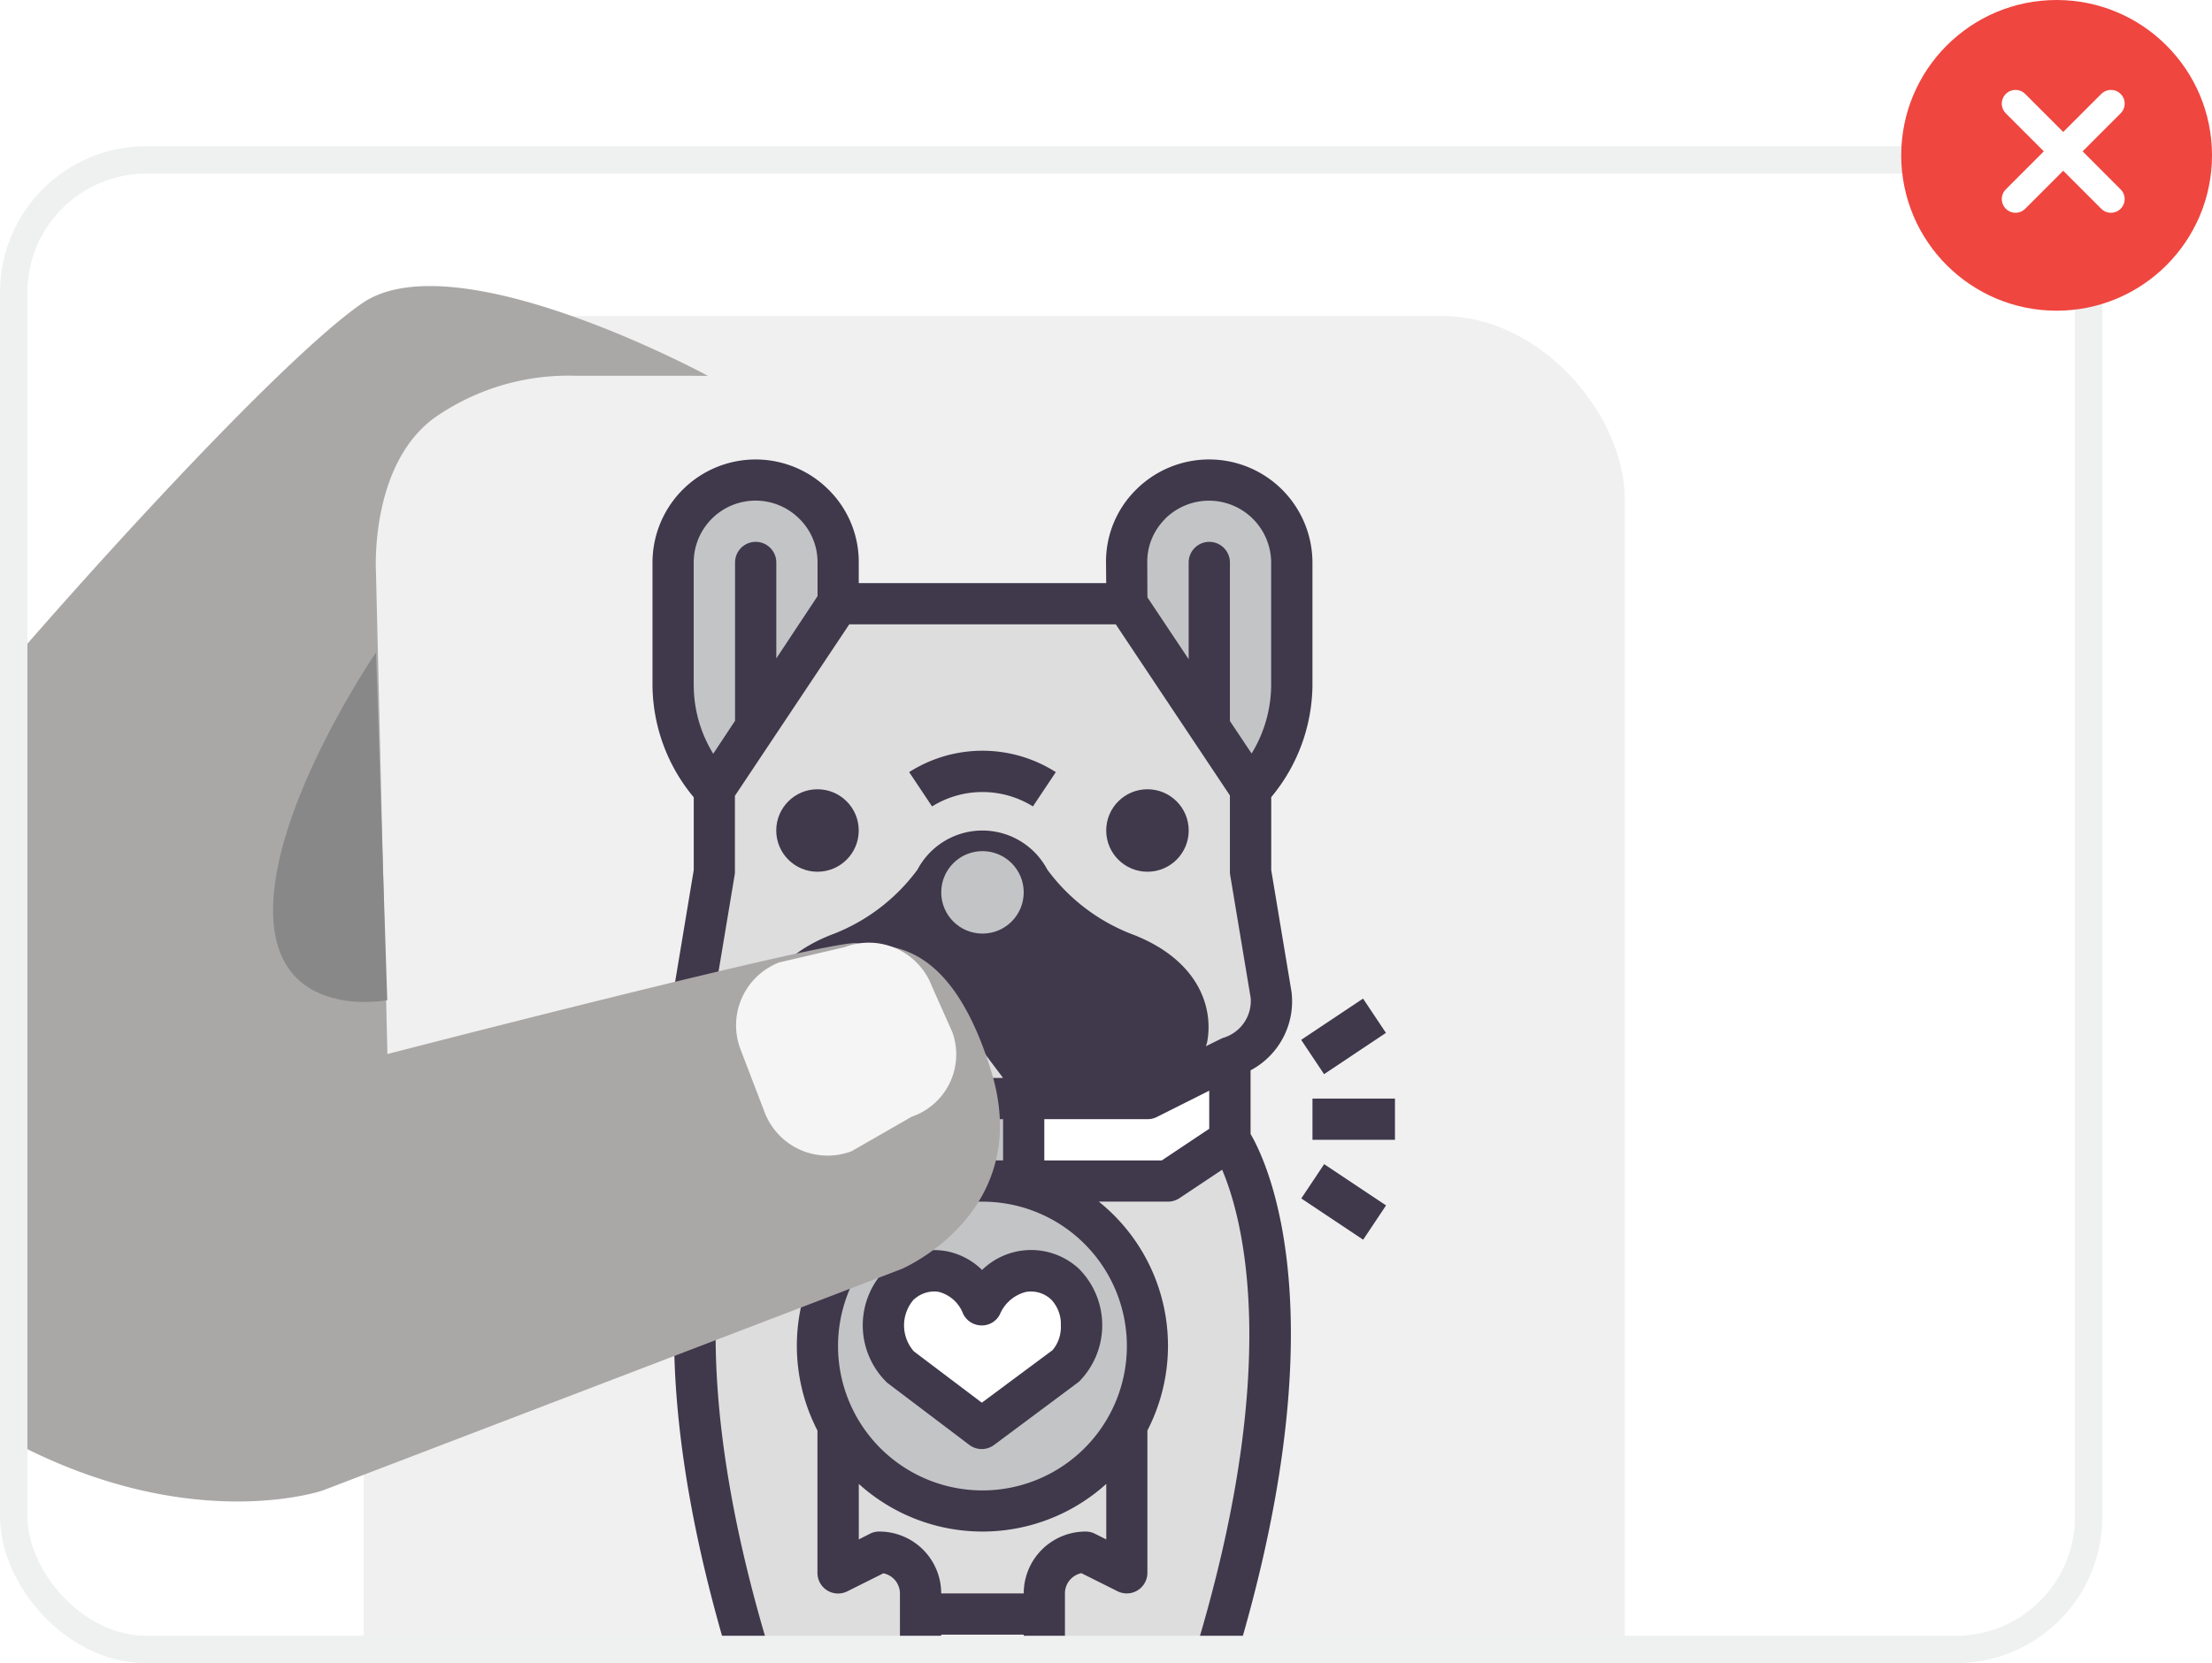 <svg xmlns="http://www.w3.org/2000/svg" xmlns:xlink="http://www.w3.org/1999/xlink" width="121" height="91" viewBox="0 0 121 91"><defs><style>.a,.g{fill:#fff;}.a{stroke:#707070;}.b{clip-path:url(#a);}.c{fill:#f0f0f0;}.d{fill:#ddd;}.e{fill:#c3c4c6;}.f{fill:#40384b;}.h{fill:#aaa7a7;}.i{fill:#888;}.j{fill:#f5f5f5;}.k,.m,.o{fill:none;}.k{stroke:#eff0f0;}.k,.m{stroke-width:1.5px;}.l{fill:#ef463f;}.m{stroke:#fff;stroke-linecap:round;}.n{stroke:none;}.p{filter:url(#b);}</style><clipPath id="a"><rect class="a" width="115" height="83" rx="8" transform="translate(498 334)"/></clipPath><filter id="b" x="-20" y="6.658" width="83.701" height="84.502" filterUnits="userSpaceOnUse"><feOffset dy="3" input="SourceAlpha"/><feGaussianBlur stdDeviation="3" result="c"/><feFlood flood-opacity="0.161"/><feComposite operator="in" in2="c"/><feComposite in="SourceGraphic"/></filter></defs><g transform="translate(-648 -530)"><g class="b" transform="translate(150 204)"><g transform="translate(508.9 355.292)"><g transform="translate(0)"><rect class="c" width="68.978" height="83.234" rx="10" transform="translate(9 -12)"/><g transform="translate(-87.207 -20.188)"><path class="d" d="M157.654,280l-3.384,2.256H133.963L130.578,280s-5.641,7.9,1.128,29.332h6.769a2.256,2.256,0,0,0,2.256-2.256v-1.128H147.5v1.128a2.256,2.256,0,0,0,2.256,2.256h6.769C163.295,287.9,157.654,280,157.654,280Z" transform="translate(-14.066 -226.74)"/><path class="e" d="M129.025,30.785V28.528A4.524,4.524,0,0,0,124.506,24h-.01a4.523,4.523,0,0,0-4.5,4.528V35.3a8.632,8.632,0,0,0,2.256,5.641Z" transform="translate(-6.872 -6.841)"/><path class="e" d="M295.938,30.769l-.01-2.256A4.5,4.5,0,0,1,300.413,24h.048a4.521,4.521,0,0,1,4.5,4.513v6.769a8.645,8.645,0,0,1-2.248,5.641Z" transform="translate(-157.99 -6.841)"/><path class="d" d="M158.364,82.153,151.6,72H135.752l-6.72,10.153v4.513L127.9,93.435a3.207,3.207,0,0,0,2.256,3.384l4.513,2.256h18.051l4.513-2.256a3.207,3.207,0,0,0,2.256-3.384l-1.128-6.769Z" transform="translate(-13.648 -48.072)"/><path class="f" d="M179.412,173.641c-5.641-2.256-5.1-5.641-7.9-5.641s-2.256,3.384-7.9,5.641-3.384,7.9,1.128,7.9h3.384l3.384-4.513,3.384,4.513h3.384C182.8,181.538,185.053,175.9,179.412,173.641Z" transform="translate(-41.464 -130.534)"/><path class="g" d="M166.563,250.256H148.513L144,248v4.513l3.384,2.256h20.307l3.384-2.256V248Z" transform="translate(-27.487 -199.253)"/><path class="e" d="M224,264h4.513v4.513H224Z" transform="translate(-96.206 -212.996)"/><circle class="e" cx="9.025" cy="9.025" r="9.025" transform="translate(121.025 55.516)"/><path class="g" d="M206.949,332.7a2.753,2.753,0,0,0-4.465-1.128,3.264,3.264,0,0,0,0,4.513l4.471,3.384,4.554-3.384a3.264,3.264,0,0,0,0-4.513,2.845,2.845,0,0,0-4.56,1.128Z" transform="translate(-76.946 -270.414)"/><path class="f" d="M194.95,330.074l4.471,3.384a1.128,1.128,0,0,0,1.354,0L205.416,330a4.385,4.385,0,0,0,0-6.18,3.846,3.846,0,0,0-5.3.065,3.789,3.789,0,0,0-1.918-1.021,3.864,3.864,0,0,0-3.327.956,4.37,4.37,0,0,0,0,6.181l.073.071Zm1.442-4.578a1.66,1.66,0,0,1,1.1-.434,1.479,1.479,0,0,1,.273.026,1.941,1.941,0,0,1,1.312,1.19,1.128,1.128,0,0,0,1,.641,1.1,1.1,0,0,0,1.015-.607,2.1,2.1,0,0,1,1.428-1.226,1.617,1.617,0,0,1,1.371.411,1.934,1.934,0,0,1,.535,1.419,1.974,1.974,0,0,1-.451,1.354l-3.872,2.877-3.716-2.808a2.149,2.149,0,0,1,0-2.845Z" transform="translate(-70.089 -263.502)"/><path class="f" d="M121.654,17.713A5.641,5.641,0,0,0,112,21.688v6.769a9.673,9.673,0,0,0,2.256,6.063V38.5l-1.119,6.723a4.252,4.252,0,0,0,2.247,4.237V52.94c-1.015,1.751-5.009,10.391,1.181,29.992a1.128,1.128,0,0,0,1.075.789h6.769a3.384,3.384,0,0,0,3.384-3.384h4.513a3.384,3.384,0,0,0,3.384,3.384h6.769a1.128,1.128,0,0,0,1.075-.79c6.19-19.6,2.2-28.24,1.181-29.991V49.46a4.272,4.272,0,0,0,2.241-4.287L145.845,38.5V34.512A9.692,9.692,0,0,0,148.1,28.44V21.672a5.653,5.653,0,0,0-9.672-3.959,5.528,5.528,0,0,0-1.62,3.959l.01,1.128H123.282V21.7A5.556,5.556,0,0,0,121.654,17.713Zm-7.4,10.745V21.688a3.384,3.384,0,0,1,5.8-2.386,3.325,3.325,0,0,1,.974,2.386v1.826l-2.256,3.409V21.672a1.128,1.128,0,1,0-2.256,0v8.661l-1.194,1.805A7.185,7.185,0,0,1,114.256,28.457Zm11.282,51.878a1.128,1.128,0,0,1-1.128,1.128h-5.939c-4.87-15.907-2.643-23.949-1.534-26.566l2.334,1.557a1.136,1.136,0,0,0,.626.19h3.786a10.107,10.107,0,0,0-2.658,12.523v7.784a1.128,1.128,0,0,0,1.632,1.015l1.974-.987a1.128,1.128,0,0,1,.906,1.1Zm4.513-37.229a3.378,3.378,0,0,0,3-1.841,12.522,12.522,0,0,0,4.483,2.889c1.884.754,2.854,2,2.595,3.347a3.208,3.208,0,0,1-3.3,2.374H134l-3.046-4.061a1.169,1.169,0,0,0-1.805,0L126.1,49.875h-2.82a3.208,3.208,0,0,1-3.306-2.369c-.258-1.343.712-2.595,2.595-3.347a12.522,12.522,0,0,0,4.483-2.889,3.378,3.378,0,0,0,3,1.837Zm-1.128-3.384a1.128,1.128,0,1,1,1.128,1.128A1.128,1.128,0,0,1,128.922,39.722Zm0,10.153,1.128-1.5,1.128,1.5Zm2.256,2.256v2.256h-2.256V52.132Zm-1.128,4.513a7.9,7.9,0,1,1-7.9,7.9A7.9,7.9,0,0,1,130.05,56.644Zm3.384-2.256V52.132h5.641a1.127,1.127,0,0,0,.5-.113l2.88-1.446v2.084l-2.595,1.732Zm-12.914-2.369a1.127,1.127,0,0,0,.5.113h5.641v2.256h-6.43l-2.595-1.732V50.573Zm11.786,26.06h-4.513a3.384,3.384,0,0,0-3.384-3.384,1.127,1.127,0,0,0-.5.113l-.624.318V72.088a10.09,10.09,0,0,0,13.538,0v3.038l-.624-.312a1.128,1.128,0,0,0-.5-.118A3.384,3.384,0,0,0,132.307,78.079Zm9.323,3.384h-5.939a1.128,1.128,0,0,1-1.128-1.128V78.079a1.128,1.128,0,0,1,.9-1.106l1.974.987a1.128,1.128,0,0,0,1.636-1.01V69.167a10.107,10.107,0,0,0-2.658-12.523H140.2a1.135,1.135,0,0,0,.626-.19l2.334-1.556C144.277,57.523,146.5,65.566,141.63,81.464Zm-1.6-62.168a3.4,3.4,0,0,1,5.813,2.376V28.44a7.242,7.242,0,0,1-1.069,3.685l-1.187-1.778V21.672a1.128,1.128,0,1,0-2.256,0v5.294l-2.256-3.384-.009-1.918A3.3,3.3,0,0,1,140.031,19.3Zm-2.687,5.76,6.244,9.364v4.174a1.16,1.16,0,0,0,.016.186l1.121,6.723a2.105,2.105,0,0,1-1.533,2.187c-.037.015-.915.451-.915.451.017-.072.048-.14.063-.213.37-1.918-.479-4.471-3.975-5.866a10.379,10.379,0,0,1-4.766-3.586,4.017,4.017,0,0,0-7.1,0,10.379,10.379,0,0,1-4.766,3.586c-3.5,1.4-4.345,3.949-3.974,5.866.015.073.046.141.063.213,0,0-.878-.437-.915-.451a2.1,2.1,0,0,1-1.54-2.143l1.128-6.769a1.156,1.156,0,0,0,.016-.181V34.439l6.256-9.383Z" transform="translate(0)"/><circle class="f" cx="2.256" cy="2.256" r="2.256" transform="translate(136.819 34.081)"/><circle class="f" cx="2.256" cy="2.256" r="2.256" transform="translate(118.769 34.081)"/><path class="f" d="M218.329,132.093l1.252-1.877a7.457,7.457,0,0,0-8.021,0l1.252,1.877A5.223,5.223,0,0,1,218.329,132.093Z" transform="translate(-85.52 -97.073)"/><path class="f" d="M368,264h4.513v2.256H368Z" transform="translate(-219.899 -212.996)"/><path class="f" d="M363.615,227.473,367,225.215l1.252,1.877-3.385,2.258Z" transform="translate(-216.132 -179.681)"/><path class="f" d="M363.659,291.328l1.252-1.877,3.385,2.258-1.252,1.877Z" transform="translate(-216.17 -234.858)"/><circle class="e" cx="2.256" cy="2.256" r="2.256" transform="translate(127.794 37.466)"/></g></g></g><g transform="translate(487 338.658)"><g transform="translate(0)"><g class="p" transform="matrix(1, 0, 0, 1, 11, -12.66)"><path class="h" d="M7622.5,1645.614s-13.786-7.482-18.9-3.974-19.667,19.742-25.539,27.272-9.065,24.428,2.568,32.647,20.808,5.044,20.808,5.044l31.679-12.125s7.259-3.092,4.887-10.808-6.037-6.765-7.344-7.01-25.687,6.064-25.687,6.064l-.626-26.36s-.366-5.8,3.162-8.425a12.753,12.753,0,0,1,7.748-2.326Z" transform="translate(-7583.78 -1628.05)"/></g><path class="i" d="M7607.392,1665.32s-5.759,8.407-5.629,14.306,6.245,4.723,6.245,4.723Z" transform="translate(-7575.824 -1642.278)"/></g><path class="j" d="M4.184.146,6.939,0a3.6,3.6,0,0,1,3.535,3.737l.584,3.73a3.686,3.686,0,0,1-3.686,3.686H3.686A3.686,3.686,0,0,1,0,7.468L.5,3.832A3.686,3.686,0,0,1,4.184.146Z" transform="matrix(0.358, 0.934, -0.934, 0.358, 60.606, 37.326)"/></g></g><g class="k" transform="translate(648 538)"><rect class="n" width="115" height="83" rx="8"/><rect class="o" x="0.75" y="0.75" width="113.5" height="81.5" rx="7.25"/></g><g transform="translate(150 204)"><circle class="l" cx="8.5" cy="8.5" r="8.5" transform="translate(602 326)"/><g transform="translate(-1.133 -1.133)"><path class="m" d="M12825.384,327.334l5.221,5.222" transform="translate(-12216 5.469)"/><path class="m" d="M0,0,5.222,5.222" transform="translate(614.606 332.803) rotate(90)"/></g></g></g></svg>